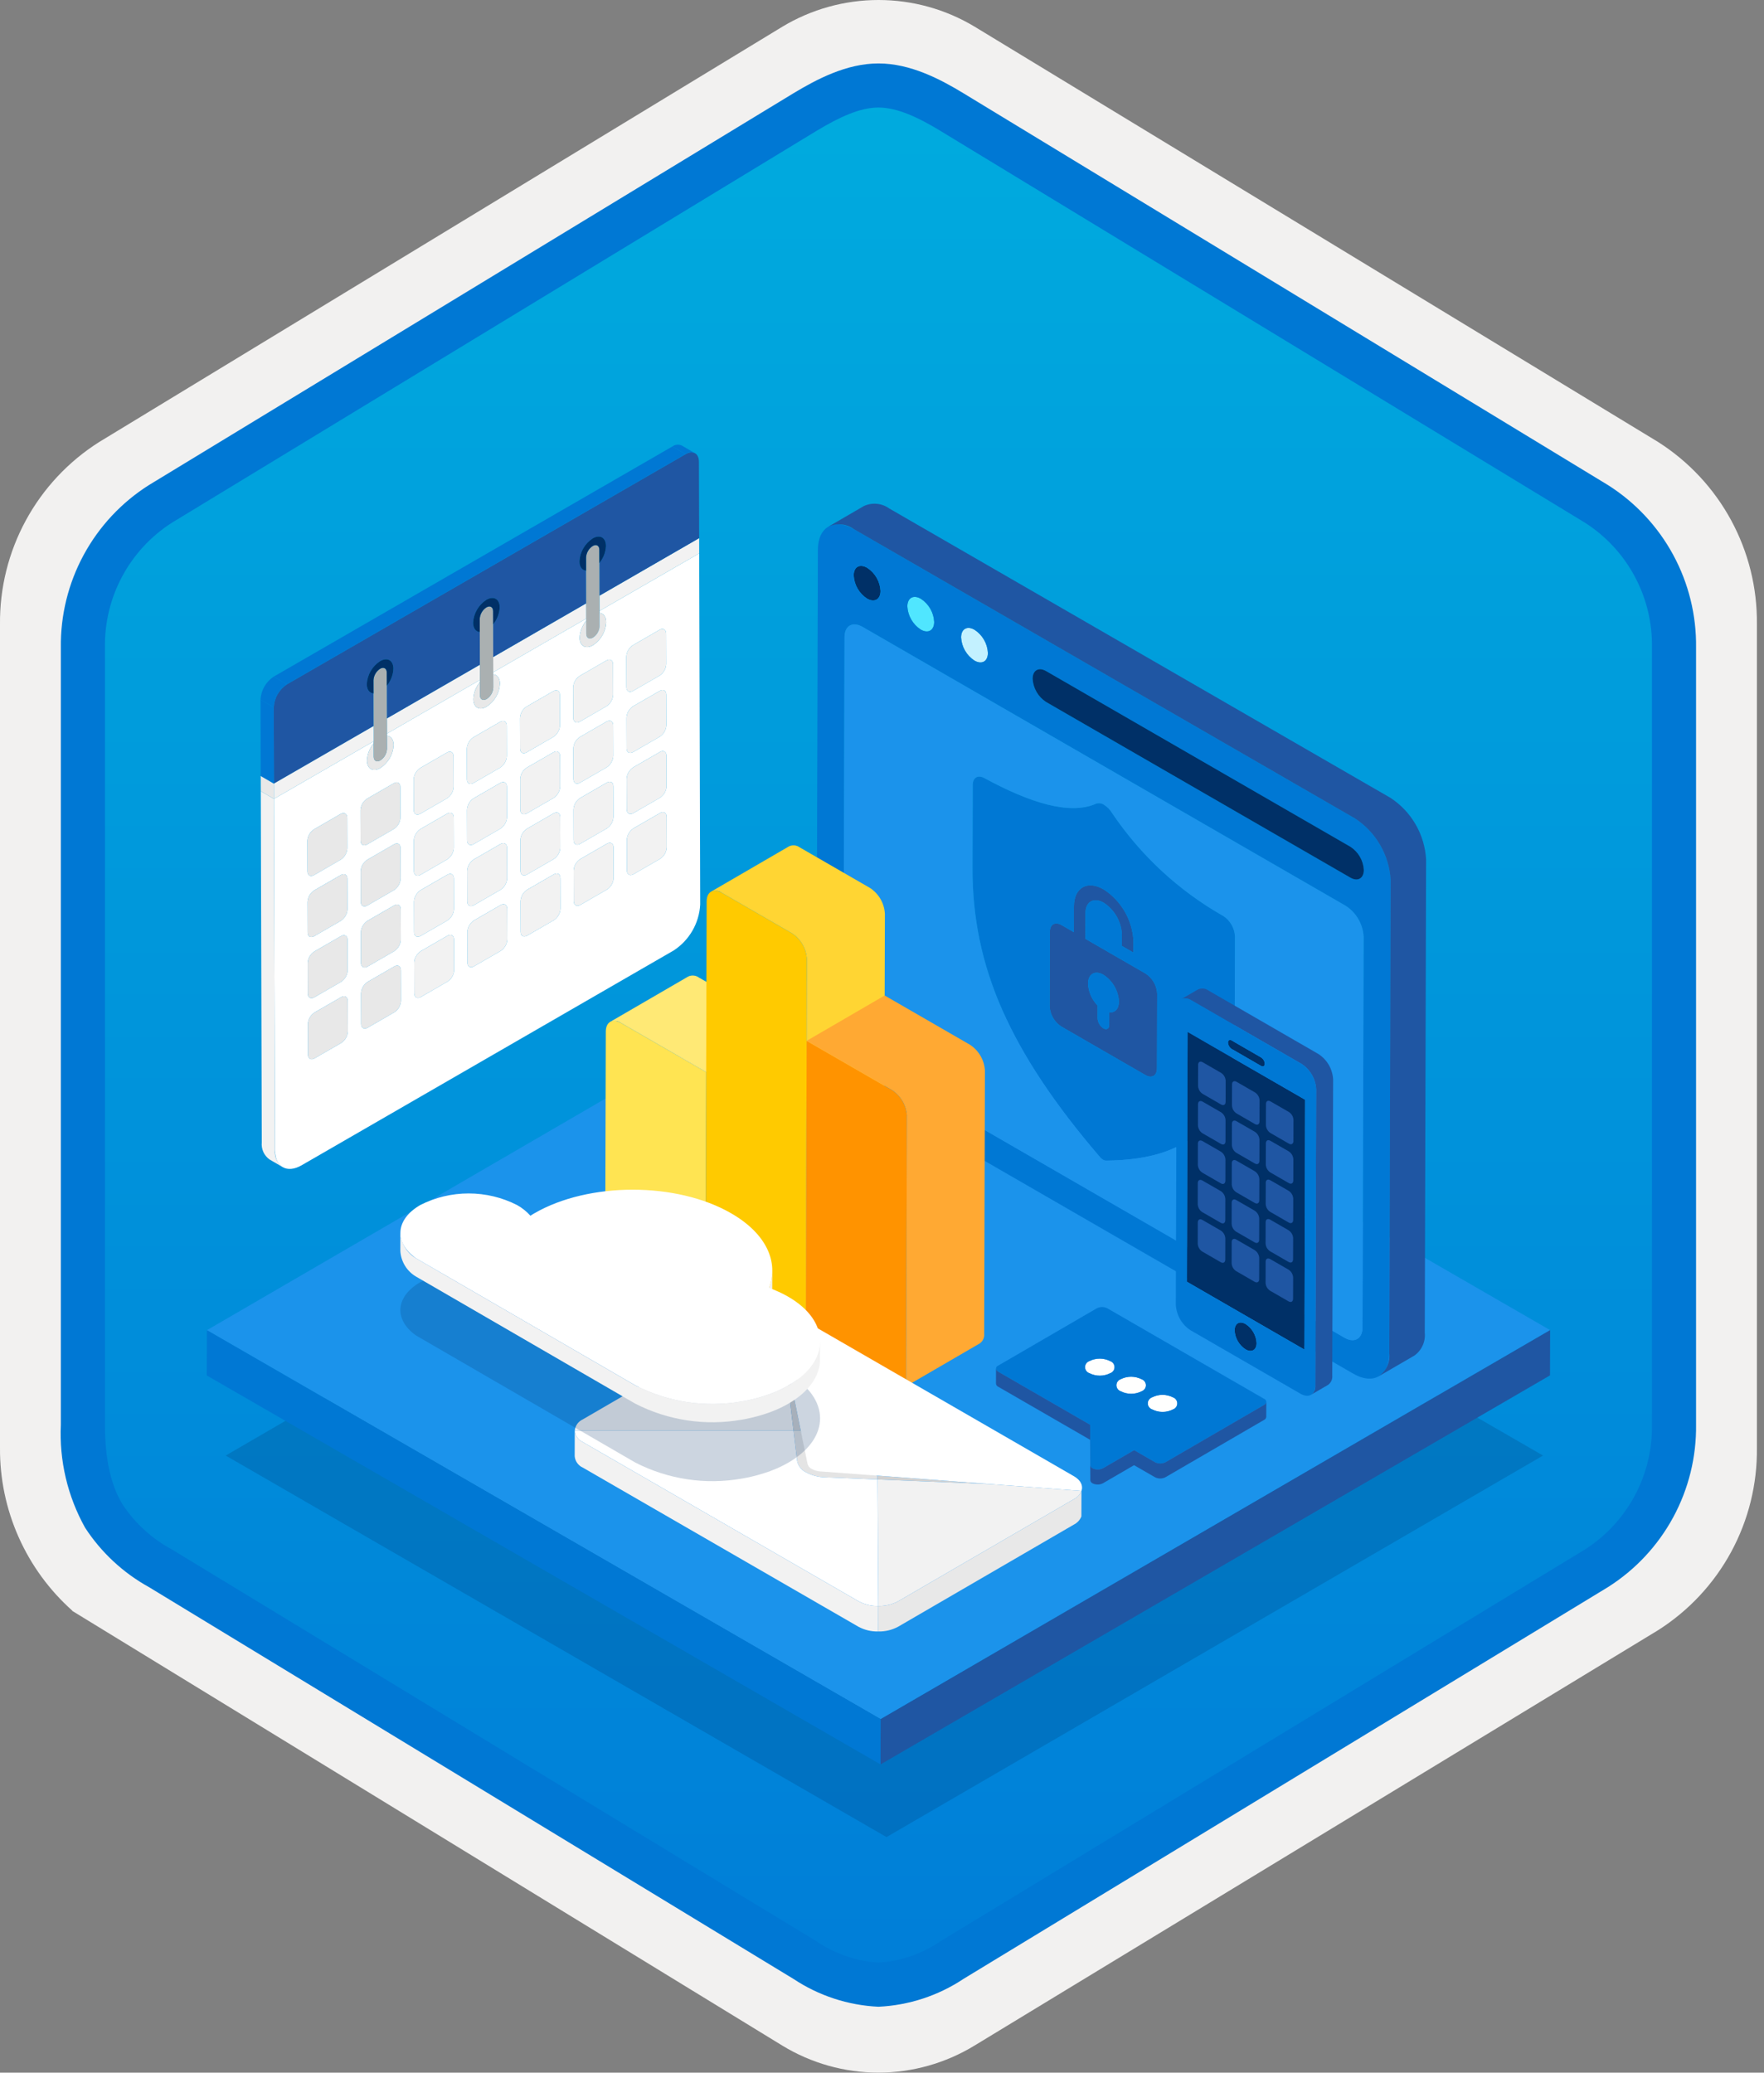 <svg width="160" height="188" viewBox="0 0 160 188" fill="none" xmlns="http://www.w3.org/2000/svg">
<rect x="0" y="0" width="160" height="188" fill="#808080" stroke="none"/>
<g clip-path="url(#clip0)">
<path d="M79.678 188C82.759 187.994 85.78 187.141 88.408 185.534L150.384 147.874C153.165 146.11 155.449 143.665 157.019 140.771C158.589 137.876 159.394 134.628 159.356 131.336V56.621C159.392 53.328 158.587 50.081 157.017 47.187C155.447 44.293 153.163 41.848 150.384 40.083L88.408 2.423C85.775 0.838 82.759 0 79.686 0C76.612 0 73.596 0.838 70.963 2.423L8.988 40.098C6.205 41.86 3.918 44.305 2.345 47.199C0.772 50.093 -0.035 53.342 4.1431e-06 56.636V131.336C-0.019 134.119 0.556 136.874 1.686 139.418C2.816 141.962 4.474 144.236 6.552 146.089V146.115L70.963 185.549C73.588 187.149 76.603 187.996 79.678 188V188ZM80.326 6.952C82.278 6.952 84.755 8.165 86.465 9.209L147.222 46.403C150.974 48.688 153.09 55.284 153.09 60.035L152.458 131.336C152.458 136.087 149.259 140.355 145.506 142.64L85.11 179.021C81.676 181.109 78.885 181.109 75.451 179.021L14.243 142.549C10.49 140.265 7.472 136.072 7.472 131.336V57.688C7.504 55.323 8.113 53.001 9.246 50.925C10.379 48.848 12.001 47.079 13.972 45.771L74.548 9.209C76.258 8.165 78.374 6.952 80.326 6.952Z" fill="#F2F1F0"/>
<path fill-rule="evenodd" clip-rule="evenodd" d="M87.576 10.533C85.206 9.059 82.47 8.278 79.678 8.278C76.887 8.278 74.151 9.059 71.78 10.533L15.645 44.864C13.119 46.476 11.047 48.706 9.625 51.344C8.203 53.981 7.479 56.938 7.52 59.934V128.037C7.48 131.033 8.206 133.99 9.627 136.627C11.049 139.264 13.121 141.494 15.645 143.107L71.78 177.438C74.151 178.912 76.887 179.693 79.678 179.693C82.47 179.693 85.206 178.912 87.576 177.438L143.711 143.107C146.236 141.495 148.307 139.264 149.729 136.627C151.151 133.99 151.877 131.033 151.837 128.037V59.934C151.875 56.939 151.149 53.983 149.727 51.346C148.305 48.709 146.234 46.478 143.711 44.864L87.576 10.533Z" fill="url(#paint0_linear)"/>
<path fill-rule="evenodd" clip-rule="evenodd" d="M79.678 9.754C81.362 9.754 83.244 10.62 85.311 11.878L143.777 47.421C145.668 48.634 147.218 50.311 148.278 52.292C149.339 54.273 149.875 56.492 149.837 58.739V129.218C149.875 131.464 149.339 133.684 148.278 135.665C147.218 137.645 145.668 139.322 143.777 140.536L85.312 176.078L85.311 176.079C83.641 177.218 81.696 177.889 79.678 178.022C77.661 177.889 75.716 177.218 74.046 176.079L74.045 176.078L15.582 140.538L15.58 140.537C13.792 139.573 12.267 138.186 11.138 136.497C10.161 134.894 9.52 132.679 9.52 129.218V58.739C9.482 56.492 10.018 54.273 11.079 52.292C12.139 50.311 13.688 48.634 15.58 47.421L74.037 11.884L74.041 11.881C76.124 10.628 77.985 9.754 79.678 9.754ZM87.391 8.461L145.855 44.003C148.333 45.573 150.368 47.752 151.765 50.331C153.162 52.911 153.876 55.806 153.837 58.739V129.218C153.876 132.151 153.162 135.046 151.765 137.626C150.368 140.206 148.333 142.384 145.855 143.955L87.39 179.496C85.096 181.021 82.43 181.894 79.678 182.022C76.926 181.894 74.261 181.021 71.967 179.496H71.966L13.502 143.954L13.499 143.953C11.164 142.66 9.181 140.815 7.723 138.579C6.128 135.725 5.365 132.482 5.52 129.218V58.739C5.481 55.806 6.194 52.911 7.592 50.331C8.989 47.751 11.024 45.572 13.502 44.002L71.967 8.461L71.975 8.456C74.066 7.198 76.773 5.754 79.678 5.754C82.564 5.754 85.282 7.177 87.391 8.461V8.461Z" fill="#0078D4"/>
<path opacity="0.2" d="M139.959 132.026L80.409 166.633L20.47 132.027L80.02 97.42L139.959 132.026Z" fill="#003067"/>
<path d="M140.601 120.649L79.878 155.937L18.767 120.654L79.489 85.366L140.601 120.649Z" fill="#1B93EB"/>
<path d="M140.601 120.649L140.589 124.755L79.867 160.043L79.878 155.937L140.601 120.649Z" fill="#1F56A3"/>
<path d="M79.878 155.937L79.867 160.043L18.755 124.76L18.767 120.654L79.878 155.937Z" fill="#0078D4"/>
<path d="M57.454 75.138C57.279 75.252 57.133 75.407 57.029 75.588C56.924 75.77 56.864 75.974 56.854 76.183L56.862 78.95C56.863 79.331 57.135 79.486 57.466 79.295L59.874 77.904C60.048 77.79 60.194 77.637 60.298 77.456C60.402 77.276 60.463 77.073 60.474 76.865L60.466 74.098C60.465 73.711 60.193 73.556 59.862 73.747L57.454 75.138Z" fill="#F2F2F2"/>
<path d="M52.632 77.921C52.457 78.036 52.311 78.191 52.207 78.372C52.103 78.554 52.043 78.758 52.032 78.967L52.04 81.734C52.041 82.114 52.313 82.269 52.644 82.078L55.052 80.688C55.228 80.574 55.375 80.42 55.48 80.239C55.585 80.058 55.646 79.855 55.658 79.645L55.65 76.878C55.649 76.492 55.377 76.337 55.041 76.531L52.632 77.921Z" fill="#F2F2F2"/>
<path d="M57.438 69.603C57.263 69.717 57.117 69.87 57.013 70.051C56.909 70.231 56.849 70.434 56.838 70.643L56.846 73.41C56.847 73.79 57.119 73.945 57.45 73.754L59.858 72.364C60.033 72.25 60.178 72.096 60.282 71.916C60.387 71.735 60.447 71.532 60.458 71.324L60.45 68.557C60.449 68.171 60.177 68.022 59.846 68.213L57.438 69.603Z" fill="#F2F2F2"/>
<path d="M47.81 80.705C47.635 80.82 47.489 80.974 47.385 81.156C47.281 81.338 47.221 81.541 47.21 81.751L47.218 84.518C47.219 84.898 47.491 85.053 47.822 84.862L50.236 83.469C50.41 83.355 50.556 83.201 50.66 83.021C50.764 82.84 50.825 82.638 50.836 82.429L50.828 79.662C50.827 79.276 50.555 79.121 50.224 79.312L47.81 80.705Z" fill="#F2F2F2"/>
<path d="M52.617 72.387C52.441 72.5 52.296 72.654 52.191 72.834C52.087 73.015 52.027 73.218 52.017 73.426L52.024 76.194C52.025 76.574 52.297 76.729 52.628 76.538L55.036 75.147C55.212 75.034 55.359 74.88 55.464 74.699C55.569 74.517 55.63 74.314 55.642 74.105L55.634 71.338C55.633 70.951 55.361 70.802 55.025 70.997L52.617 72.387Z" fill="#F2F2F2"/>
<path d="M57.423 64.062C57.248 64.177 57.103 64.33 56.998 64.511C56.894 64.691 56.834 64.894 56.822 65.102L56.83 67.869C56.831 68.249 57.103 68.404 57.434 68.213L59.843 66.823C60.017 66.709 60.162 66.555 60.267 66.375C60.371 66.194 60.431 65.992 60.443 65.784L60.435 63.016C60.434 62.636 60.162 62.481 59.831 62.672L57.423 64.062Z" fill="#F2F2F2"/>
<path d="M42.989 83.489C42.813 83.604 42.668 83.758 42.563 83.94C42.459 84.121 42.399 84.325 42.389 84.534L42.397 87.302C42.398 87.682 42.67 87.837 43.001 87.646L45.414 86.252C45.589 86.138 45.734 85.985 45.838 85.804C45.943 85.624 46.003 85.421 46.014 85.213L46.006 82.446C46.005 82.059 45.733 81.904 45.402 82.095L42.989 83.489Z" fill="#F2F2F2"/>
<path d="M47.795 75.171C47.62 75.284 47.474 75.438 47.37 75.618C47.265 75.799 47.205 76.002 47.195 76.21L47.203 78.977C47.204 79.358 47.476 79.513 47.806 79.322L50.22 77.928C50.395 77.814 50.54 77.661 50.644 77.48C50.748 77.299 50.809 77.097 50.82 76.889L50.812 74.121C50.811 73.735 50.539 73.586 50.208 73.777L47.795 75.171Z" fill="#F2F2F2"/>
<path d="M52.601 66.846C52.426 66.96 52.281 67.114 52.177 67.294C52.072 67.475 52.012 67.677 52.001 67.886L52.009 70.653C52.01 71.033 52.282 71.188 52.613 70.997L55.021 69.607C55.197 69.493 55.343 69.339 55.448 69.158C55.554 68.977 55.615 68.773 55.626 68.564L55.618 65.797C55.617 65.417 55.345 65.262 55.009 65.456L52.601 66.846Z" fill="#F2F2F2"/>
<path d="M57.407 58.522C57.232 58.636 57.087 58.789 56.983 58.97C56.879 59.151 56.818 59.353 56.807 59.561L56.815 62.329C56.816 62.709 57.088 62.864 57.419 62.673L59.827 61.282C60.001 61.168 60.147 61.015 60.251 60.834C60.355 60.654 60.415 60.451 60.427 60.243L60.419 57.476C60.418 57.096 60.146 56.941 59.815 57.132L57.407 58.522Z" fill="#F2F2F2"/>
<path d="M38.167 86.273C37.992 86.388 37.846 86.542 37.742 86.724C37.637 86.906 37.577 87.109 37.567 87.319L37.575 90.086C37.576 90.466 37.848 90.621 38.179 90.43L40.592 89.037C40.767 88.922 40.912 88.769 41.016 88.588C41.121 88.408 41.181 88.205 41.192 87.997L41.184 85.23C41.183 84.844 40.911 84.689 40.581 84.879L38.167 86.273Z" fill="#F2F2F2"/>
<path d="M42.973 77.954C42.798 78.068 42.652 78.221 42.548 78.402C42.444 78.583 42.384 78.785 42.373 78.994L42.381 81.761C42.382 82.141 42.654 82.296 42.985 82.105L45.398 80.712C45.573 80.598 45.718 80.444 45.822 80.264C45.927 80.083 45.987 79.881 45.998 79.672L45.991 76.905C45.989 76.519 45.718 76.37 45.387 76.561L42.973 77.954Z" fill="#F2F2F2"/>
<path d="M47.779 69.63C47.605 69.744 47.459 69.898 47.355 70.078C47.251 70.259 47.19 70.461 47.179 70.669L47.187 73.437C47.188 73.817 47.46 73.972 47.791 73.781L50.204 72.387C50.379 72.273 50.524 72.12 50.629 71.939C50.733 71.759 50.793 71.556 50.804 71.348L50.797 68.581C50.795 68.201 50.523 68.046 50.193 68.237L47.779 69.63Z" fill="#F2F2F2"/>
<path d="M52.585 61.306C52.411 61.42 52.265 61.573 52.161 61.754C52.057 61.934 51.996 62.137 51.985 62.345L51.993 65.112C51.994 65.493 52.266 65.647 52.597 65.457L55.005 64.066C55.181 63.952 55.328 63.799 55.433 63.617C55.538 63.436 55.599 63.233 55.611 63.024L55.603 60.256C55.602 59.876 55.33 59.721 54.993 59.915L52.585 61.306Z" fill="#F2F2F2"/>
<path d="M33.345 89.057C33.17 89.171 33.024 89.326 32.92 89.508C32.816 89.689 32.756 89.893 32.745 90.102L32.753 92.87C32.754 93.25 33.026 93.405 33.357 93.214L35.77 91.82C35.945 91.706 36.09 91.553 36.195 91.372C36.299 91.192 36.359 90.989 36.37 90.781L36.363 88.014C36.362 87.627 36.09 87.472 35.759 87.663L33.345 89.057Z" fill="#E8E8E8"/>
<path d="M38.151 80.739C37.976 80.852 37.83 81.005 37.726 81.186C37.622 81.367 37.562 81.57 37.551 81.778L37.559 84.545C37.56 84.925 37.832 85.08 38.163 84.889L40.577 83.496C40.751 83.382 40.897 83.228 41.001 83.048C41.105 82.867 41.165 82.665 41.177 82.457L41.169 79.689C41.168 79.303 40.896 79.154 40.565 79.345L38.151 80.739Z" fill="#F2F2F2"/>
<path d="M42.957 72.414C42.783 72.528 42.638 72.682 42.533 72.862C42.429 73.043 42.369 73.246 42.357 73.454L42.365 76.221C42.366 76.601 42.638 76.756 42.969 76.565L45.383 75.172C45.557 75.058 45.703 74.904 45.807 74.724C45.911 74.543 45.971 74.34 45.983 74.132L45.975 71.365C45.974 70.985 45.702 70.83 45.371 71.021L42.957 72.414Z" fill="#F2F2F2"/>
<path d="M47.763 64.09C47.589 64.204 47.444 64.357 47.339 64.538C47.235 64.718 47.175 64.921 47.163 65.129L47.171 67.896C47.172 68.276 47.444 68.431 47.775 68.24L50.189 66.847C50.363 66.733 50.509 66.579 50.613 66.399C50.717 66.218 50.777 66.016 50.789 65.808L50.781 63.04C50.78 62.66 50.508 62.505 50.177 62.696L47.763 64.09Z" fill="#F2F2F2"/>
<path d="M28.529 91.838C28.352 91.952 28.205 92.107 28.1 92.289C27.995 92.472 27.934 92.676 27.923 92.886L27.931 95.654C27.932 96.034 28.204 96.189 28.541 95.995L30.949 94.604C31.123 94.49 31.268 94.337 31.373 94.156C31.477 93.976 31.537 93.773 31.549 93.565L31.541 90.798C31.54 90.411 31.268 90.256 30.937 90.447L28.529 91.838Z" fill="#E8E8E8"/>
<path d="M33.33 83.522C33.154 83.636 33.009 83.789 32.904 83.97C32.8 84.15 32.74 84.353 32.729 84.562L32.737 87.329C32.738 87.709 33.01 87.864 33.341 87.673L35.755 86.28C35.929 86.166 36.075 86.012 36.179 85.832C36.283 85.651 36.343 85.448 36.355 85.24L36.347 82.473C36.346 82.087 36.074 81.938 35.743 82.129L33.33 83.522Z" fill="#E8E8E8"/>
<path d="M38.136 75.198C37.961 75.312 37.816 75.466 37.711 75.646C37.607 75.827 37.547 76.029 37.535 76.237L37.543 79.005C37.544 79.385 37.816 79.54 38.147 79.349L40.561 77.955C40.735 77.841 40.881 77.688 40.985 77.507C41.089 77.327 41.15 77.124 41.161 76.916L41.153 74.149C41.152 73.769 40.88 73.613 40.549 73.805L38.136 75.198Z" fill="#F2F2F2"/>
<path d="M42.942 66.874C42.767 66.988 42.622 67.141 42.517 67.322C42.413 67.502 42.353 67.705 42.342 67.913L42.349 70.68C42.35 71.061 42.623 71.216 42.953 71.025L45.367 69.631C45.542 69.517 45.687 69.364 45.791 69.183C45.895 69.002 45.956 68.8 45.967 68.592L45.959 65.825C45.958 65.444 45.686 65.289 45.355 65.48L42.942 66.874Z" fill="#F2F2F2"/>
<path d="M33.298 72.441C33.123 72.555 32.978 72.709 32.874 72.889C32.77 73.07 32.709 73.272 32.698 73.481L32.706 76.248C32.707 76.628 32.979 76.783 33.31 76.592L35.723 75.198C35.898 75.084 36.043 74.931 36.147 74.75C36.252 74.57 36.312 74.367 36.323 74.159L36.316 71.392C36.315 71.012 36.042 70.857 35.712 71.048L33.298 72.441Z" fill="#E8E8E8"/>
<path d="M28.513 86.303C28.337 86.417 28.19 86.57 28.084 86.751C27.979 86.933 27.919 87.136 27.908 87.346L27.915 90.113C27.916 90.493 28.189 90.648 28.525 90.454L30.933 89.064C31.108 88.95 31.253 88.796 31.357 88.616C31.461 88.435 31.522 88.233 31.533 88.024L31.525 85.257C31.524 84.871 31.252 84.722 30.921 84.913L28.513 86.303Z" fill="#E8E8E8"/>
<path d="M33.314 77.982C33.139 78.096 32.994 78.249 32.89 78.43C32.785 78.61 32.725 78.813 32.714 79.021L32.721 81.788C32.722 82.168 32.995 82.323 33.325 82.132L35.739 80.739C35.914 80.625 36.059 80.471 36.163 80.291C36.267 80.11 36.328 79.908 36.339 79.7L36.331 76.932C36.33 76.552 36.058 76.397 35.727 76.588L33.314 77.982Z" fill="#E8E8E8"/>
<path d="M38.12 69.657C37.945 69.772 37.8 69.925 37.696 70.106C37.591 70.286 37.531 70.489 37.52 70.697L37.528 73.464C37.529 73.844 37.801 73.999 38.132 73.808L40.545 72.415C40.72 72.301 40.865 72.147 40.969 71.967C41.074 71.786 41.134 71.584 41.145 71.375L41.137 68.608C41.136 68.228 40.864 68.073 40.533 68.264L38.12 69.657Z" fill="#F2F2F2"/>
<path d="M28.497 80.763C28.322 80.876 28.175 81.03 28.07 81.211C27.965 81.393 27.904 81.596 27.892 81.805L27.9 84.572C27.901 84.953 28.173 85.108 28.509 84.913L30.917 83.523C31.092 83.409 31.237 83.256 31.341 83.075C31.446 82.894 31.506 82.692 31.517 82.484L31.51 79.717C31.509 79.336 31.236 79.181 30.906 79.372L28.497 80.763Z" fill="#E8E8E8"/>
<path d="M28.482 75.222C28.306 75.336 28.159 75.49 28.054 75.671C27.949 75.852 27.888 76.056 27.876 76.265L27.884 79.032C27.885 79.412 28.157 79.567 28.493 79.373L30.902 77.983C31.076 77.869 31.221 77.715 31.326 77.534C31.43 77.354 31.49 77.151 31.502 76.943L31.494 74.176C31.493 73.796 31.221 73.641 30.89 73.832L28.482 75.222Z" fill="#E8E8E8"/>
<path d="M33.892 67.425C33.527 67.862 33.315 68.407 33.288 68.976C33.29 69.742 33.834 70.046 34.502 69.661C34.852 69.434 35.143 69.127 35.352 68.766C35.56 68.405 35.68 67.999 35.702 67.582C35.7 67.068 35.457 66.761 35.096 66.731L35.096 66.546L43.53 61.677L43.53 61.863C43.168 62.299 42.958 62.842 42.932 63.408C42.934 64.175 43.478 64.478 44.14 64.097C44.491 63.869 44.783 63.562 44.992 63.2C45.202 62.839 45.323 62.432 45.345 62.015C45.344 61.502 45.1 61.197 44.74 61.166L44.739 60.978L53.173 56.109L53.174 56.295C52.812 56.732 52.602 57.274 52.575 57.84C52.577 58.607 53.122 58.911 53.783 58.529C54.133 58.302 54.425 57.995 54.633 57.634C54.842 57.272 54.962 56.867 54.983 56.45C54.982 55.936 54.739 55.629 54.378 55.598L54.377 55.414L63.419 50.194L63.509 82.048C63.464 82.881 63.223 83.692 62.806 84.416C62.389 85.139 61.807 85.754 61.109 86.211L27.357 105.698C26.028 106.466 24.945 105.848 24.941 104.315L24.85 72.462L33.892 67.242L33.892 67.425ZM37.575 90.085C37.576 90.466 37.848 90.621 38.179 90.43L40.592 89.036C40.767 88.922 40.912 88.769 41.016 88.588C41.121 88.408 41.181 88.205 41.192 87.997L41.184 85.23C41.183 84.843 40.911 84.688 40.58 84.879L38.167 86.273C37.992 86.388 37.846 86.542 37.742 86.724C37.637 86.905 37.577 87.109 37.567 87.318L37.575 90.086V90.085ZM52.04 81.734C52.041 82.114 52.313 82.269 52.644 82.078L55.052 80.688C55.228 80.574 55.375 80.42 55.48 80.239C55.585 80.058 55.646 79.854 55.658 79.645L55.65 76.878C55.649 76.492 55.377 76.337 55.04 76.531L52.632 77.921C52.457 78.036 52.311 78.19 52.207 78.372C52.103 78.554 52.043 78.757 52.032 78.967L52.04 81.734ZM32.753 92.869C32.754 93.249 33.026 93.405 33.357 93.214L35.77 91.82C35.945 91.706 36.09 91.553 36.195 91.372C36.299 91.191 36.359 90.989 36.371 90.781L36.363 88.013C36.362 87.627 36.09 87.472 35.759 87.663L33.345 89.057C33.17 89.171 33.024 89.326 32.92 89.507C32.816 89.689 32.756 89.893 32.745 90.102L32.753 92.869H32.753ZM27.931 95.653C27.932 96.033 28.204 96.188 28.541 95.994L30.949 94.604C31.123 94.49 31.269 94.336 31.373 94.156C31.477 93.975 31.537 93.773 31.549 93.564L31.541 90.797C31.54 90.411 31.268 90.256 30.937 90.447L28.529 91.837C28.352 91.952 28.205 92.106 28.1 92.289C27.995 92.471 27.934 92.676 27.923 92.886L27.931 95.653H27.931ZM47.218 84.518C47.219 84.898 47.491 85.053 47.822 84.862L50.236 83.469C50.41 83.355 50.556 83.201 50.66 83.02C50.764 82.84 50.824 82.637 50.836 82.429L50.828 79.662C50.827 79.275 50.555 79.121 50.224 79.311L47.81 80.705C47.635 80.82 47.489 80.974 47.385 81.156C47.281 81.338 47.221 81.541 47.21 81.751L47.218 84.518H47.218ZM42.396 87.302C42.398 87.682 42.669 87.837 43 87.646L45.414 86.252C45.589 86.138 45.734 85.985 45.838 85.804C45.942 85.624 46.003 85.421 46.014 85.213L46.006 82.446C46.005 82.059 45.733 81.904 45.402 82.095L42.989 83.489C42.813 83.604 42.668 83.758 42.563 83.94C42.459 84.121 42.399 84.325 42.389 84.534L42.397 87.302L42.396 87.302ZM37.559 84.545C37.56 84.925 37.832 85.08 38.163 84.889L40.577 83.496C40.751 83.382 40.896 83.228 41.001 83.048C41.105 82.867 41.165 82.664 41.177 82.456L41.169 79.689C41.168 79.303 40.896 79.154 40.565 79.345L38.151 80.738C37.976 80.852 37.83 81.005 37.726 81.186C37.622 81.367 37.562 81.569 37.551 81.778L37.559 84.545H37.559ZM52.024 76.193C52.025 76.573 52.297 76.729 52.628 76.537L55.036 75.147C55.212 75.033 55.359 74.88 55.464 74.698C55.569 74.517 55.63 74.314 55.642 74.105L55.634 71.337C55.633 70.951 55.361 70.802 55.025 70.996L52.617 72.387C52.441 72.5 52.296 72.653 52.191 72.834C52.087 73.015 52.027 73.218 52.017 73.426L52.024 76.193L52.024 76.193ZM32.737 87.329C32.738 87.709 33.01 87.864 33.341 87.673L35.755 86.279C35.929 86.165 36.075 86.012 36.179 85.831C36.283 85.651 36.343 85.448 36.355 85.24L36.347 82.473C36.346 82.087 36.074 81.938 35.743 82.129L33.329 83.522C33.154 83.636 33.009 83.789 32.904 83.97C32.8 84.15 32.74 84.353 32.729 84.562L32.737 87.329ZM27.915 90.113C27.916 90.493 28.189 90.648 28.525 90.454L30.933 89.063C31.108 88.949 31.253 88.796 31.357 88.615C31.461 88.435 31.522 88.232 31.533 88.024L31.525 85.257C31.524 84.87 31.252 84.722 30.921 84.913L28.513 86.303C28.337 86.416 28.19 86.57 28.084 86.751C27.979 86.932 27.919 87.136 27.907 87.346L27.915 90.113L27.915 90.113ZM37.543 79.004C37.544 79.385 37.816 79.54 38.147 79.349L40.561 77.955C40.735 77.841 40.881 77.688 40.985 77.507C41.089 77.326 41.15 77.124 41.161 76.916L41.153 74.148C41.152 73.768 40.88 73.613 40.549 73.804L38.136 75.198C37.961 75.312 37.816 75.465 37.711 75.646C37.607 75.826 37.547 76.029 37.535 76.237L37.543 79.004H37.543ZM37.528 73.464C37.529 73.844 37.801 73.999 38.132 73.808L40.545 72.415C40.72 72.3 40.865 72.147 40.969 71.966C41.074 71.786 41.134 71.583 41.145 71.375L41.137 68.608C41.136 68.228 40.864 68.073 40.533 68.264L38.12 69.657C37.945 69.771 37.8 69.925 37.696 70.105C37.591 70.286 37.531 70.488 37.52 70.697L37.528 73.464H37.528ZM52.009 70.653C52.01 71.033 52.282 71.188 52.613 70.997L55.021 69.607C55.197 69.493 55.343 69.339 55.448 69.158C55.554 68.977 55.615 68.773 55.626 68.564L55.618 65.797C55.617 65.417 55.345 65.262 55.009 65.456L52.601 66.846C52.426 66.96 52.281 67.114 52.177 67.294C52.072 67.475 52.012 67.677 52.001 67.886L52.009 70.653H52.009ZM51.993 65.112C51.994 65.492 52.266 65.647 52.597 65.456L55.005 64.066C55.181 63.952 55.327 63.798 55.433 63.617C55.538 63.436 55.599 63.233 55.611 63.023L55.603 60.256C55.602 59.876 55.33 59.721 54.993 59.915L52.585 61.306C52.41 61.42 52.265 61.573 52.161 61.754C52.057 61.934 51.996 62.137 51.985 62.345L51.993 65.112L51.993 65.112ZM32.721 81.788C32.722 82.168 32.995 82.323 33.325 82.132L35.739 80.739C35.914 80.625 36.059 80.471 36.163 80.291C36.267 80.11 36.328 79.908 36.339 79.7L36.331 76.932C36.33 76.552 36.058 76.397 35.727 76.588L33.314 77.982C33.139 78.096 32.994 78.249 32.889 78.43C32.785 78.61 32.725 78.813 32.714 79.021L32.721 81.788H32.721ZM27.9 84.572C27.901 84.952 28.173 85.107 28.509 84.913L30.917 83.523C31.092 83.409 31.237 83.255 31.341 83.075C31.446 82.894 31.506 82.692 31.517 82.483L31.509 79.716C31.509 79.336 31.236 79.181 30.905 79.372L28.497 80.762C28.322 80.876 28.175 81.03 28.07 81.211C27.965 81.392 27.904 81.596 27.892 81.805L27.9 84.572L27.9 84.572ZM32.706 76.248C32.707 76.628 32.979 76.783 33.31 76.592L35.723 75.198C35.898 75.084 36.043 74.931 36.148 74.75C36.252 74.57 36.312 74.367 36.323 74.159L36.316 71.392C36.315 71.012 36.042 70.857 35.712 71.048L33.298 72.441C33.123 72.555 32.978 72.709 32.874 72.889C32.77 73.07 32.709 73.272 32.698 73.48L32.706 76.248L32.706 76.248ZM27.884 79.031C27.885 79.412 28.157 79.567 28.493 79.373L30.902 77.982C31.076 77.868 31.221 77.715 31.326 77.534C31.43 77.353 31.49 77.151 31.502 76.943L31.494 74.176C31.493 73.795 31.221 73.64 30.89 73.831L28.482 75.222C28.306 75.336 28.159 75.489 28.054 75.671C27.949 75.852 27.888 76.055 27.876 76.264L27.884 79.031V79.031ZM56.862 78.95C56.863 79.33 57.135 79.485 57.466 79.294L59.874 77.904C60.048 77.79 60.194 77.636 60.298 77.456C60.402 77.275 60.463 77.073 60.474 76.865L60.466 74.097C60.465 73.711 60.193 73.556 59.862 73.747L57.454 75.137C57.279 75.252 57.133 75.406 57.029 75.588C56.924 75.77 56.864 75.974 56.854 76.183L56.862 78.95L56.862 78.95ZM47.203 78.977C47.204 79.357 47.476 79.512 47.806 79.321L50.22 77.928C50.395 77.814 50.54 77.66 50.644 77.48C50.748 77.299 50.809 77.097 50.82 76.889L50.812 74.121C50.811 73.735 50.539 73.586 50.208 73.777L47.795 75.171C47.62 75.284 47.474 75.437 47.37 75.618C47.265 75.799 47.205 76.002 47.195 76.21L47.203 78.977H47.203ZM42.381 81.761C42.382 82.141 42.654 82.296 42.985 82.105L45.398 80.712C45.573 80.598 45.718 80.444 45.822 80.264C45.927 80.083 45.987 79.881 45.998 79.672L45.99 76.905C45.989 76.519 45.717 76.37 45.386 76.561L42.973 77.954C42.798 78.068 42.652 78.221 42.548 78.402C42.444 78.583 42.384 78.785 42.373 78.994L42.381 81.761H42.381ZM47.187 73.437C47.188 73.817 47.46 73.972 47.791 73.781L50.205 72.387C50.379 72.273 50.524 72.12 50.629 71.939C50.733 71.759 50.793 71.556 50.804 71.348L50.797 68.581C50.795 68.201 50.523 68.046 50.193 68.237L47.779 69.63C47.605 69.744 47.459 69.897 47.355 70.078C47.251 70.259 47.19 70.461 47.179 70.669L47.187 73.437L47.187 73.437ZM42.365 76.22C42.366 76.601 42.638 76.756 42.969 76.565L45.383 75.171C45.557 75.057 45.703 74.904 45.807 74.723C45.911 74.543 45.971 74.34 45.983 74.132L45.975 71.365C45.974 70.984 45.702 70.829 45.371 71.02L42.957 72.414C42.783 72.528 42.637 72.681 42.533 72.862C42.429 73.043 42.369 73.245 42.357 73.453L42.365 76.22H42.365ZM47.171 67.896C47.172 68.276 47.444 68.431 47.775 68.24L50.189 66.847C50.363 66.733 50.509 66.579 50.613 66.399C50.717 66.218 50.777 66.016 50.789 65.807L50.781 63.04C50.78 62.66 50.508 62.505 50.177 62.696L47.763 64.09C47.589 64.203 47.444 64.357 47.339 64.537C47.235 64.718 47.175 64.921 47.163 65.129L47.171 67.896L47.171 67.896ZM42.349 70.68C42.35 71.06 42.623 71.215 42.953 71.024L45.367 69.631C45.541 69.517 45.687 69.363 45.791 69.183C45.895 69.002 45.956 68.799 45.967 68.591L45.959 65.824C45.958 65.444 45.686 65.289 45.355 65.48L42.942 66.873C42.767 66.987 42.622 67.141 42.517 67.321C42.413 67.502 42.353 67.704 42.342 67.913L42.349 70.68H42.349ZM56.846 73.409C56.847 73.79 57.119 73.945 57.45 73.754L59.858 72.363C60.033 72.249 60.178 72.096 60.282 71.915C60.387 71.735 60.447 71.532 60.458 71.324L60.45 68.557C60.449 68.17 60.177 68.022 59.846 68.213L57.438 69.603C57.263 69.716 57.117 69.87 57.013 70.05C56.909 70.231 56.849 70.434 56.838 70.642L56.846 73.409L56.846 73.409ZM56.83 67.869C56.831 68.249 57.103 68.404 57.434 68.213L59.843 66.823C60.017 66.709 60.162 66.555 60.267 66.375C60.371 66.194 60.431 65.992 60.443 65.783L60.435 63.016C60.434 62.636 60.162 62.481 59.831 62.672L57.423 64.062C57.248 64.176 57.103 64.33 56.998 64.51C56.894 64.691 56.834 64.894 56.822 65.102L56.83 67.869V67.869ZM56.815 62.328C56.816 62.709 57.088 62.864 57.419 62.672L59.827 61.282C60.001 61.168 60.147 61.015 60.251 60.834C60.355 60.654 60.416 60.451 60.427 60.243L60.419 57.476C60.418 57.095 60.146 56.94 59.815 57.131L57.407 58.522C57.232 58.636 57.087 58.789 56.983 58.97C56.879 59.15 56.818 59.353 56.807 59.561L56.815 62.328" fill="white"/>
<path d="M24.941 104.316L24.85 72.462L23.653 71.766L23.743 103.62C23.713 103.917 23.762 104.218 23.886 104.49C24.01 104.762 24.203 104.997 24.447 105.17L25.645 105.866C25.401 105.693 25.207 105.458 25.084 105.186C24.96 104.914 24.91 104.613 24.941 104.316V104.316Z" fill="#F2F2F2"/>
<path d="M24.846 71.078L23.649 70.382L23.653 71.766L24.85 72.462L24.846 71.078Z" fill="#E8E8E8"/>
<path d="M63.419 50.194L63.415 48.811L54.374 54.031L54.378 55.414L63.419 50.194Z" fill="#F2F2F2"/>
<path d="M53.173 56.109L53.17 54.726L44.736 59.595L44.739 60.979L53.173 56.109Z" fill="#F2F2F2"/>
<path d="M43.53 61.677L43.526 60.294L35.092 65.163L35.096 66.547L43.53 61.677Z" fill="#F2F2F2"/>
<path d="M26.027 62.069C25.677 62.298 25.386 62.606 25.177 62.968C24.969 63.33 24.849 63.737 24.827 64.154L24.846 71.078L33.888 65.858L33.879 62.901C33.516 62.872 33.27 62.567 33.269 62.052C33.291 61.634 33.412 61.228 33.621 60.866C33.831 60.504 34.123 60.197 34.474 59.97C35.141 59.585 35.68 59.892 35.682 60.658C35.657 61.225 35.446 61.769 35.084 62.205L35.092 65.163L43.526 60.294L43.517 57.334C43.158 57.303 42.913 56.997 42.912 56.484C42.934 56.068 43.054 55.662 43.263 55.301C43.471 54.94 43.763 54.633 44.112 54.406C44.779 54.02 45.323 54.324 45.326 55.091C45.299 55.657 45.089 56.199 44.727 56.635L44.735 59.595L53.169 54.726L53.161 51.767C52.801 51.735 52.557 51.429 52.556 50.916C52.578 50.5 52.698 50.095 52.907 49.733C53.115 49.372 53.406 49.065 53.756 48.838C54.423 48.453 54.962 48.76 54.964 49.526C54.938 50.093 54.728 50.636 54.365 51.073L54.373 54.031L63.415 48.811L63.395 41.886C63.393 41.12 62.849 40.81 62.187 41.192L26.027 62.069Z" fill="#1F56A3"/>
<path d="M53.758 49.529C53.583 49.644 53.438 49.797 53.334 49.978C53.229 50.158 53.169 50.361 53.158 50.569L53.161 51.767L53.169 54.726L53.173 56.109L53.174 56.295L53.177 57.493C53.178 57.879 53.45 58.028 53.781 57.837C53.957 57.724 54.103 57.571 54.208 57.39C54.312 57.209 54.371 57.006 54.381 56.798L54.378 55.599L54.377 55.414L54.373 54.031L54.365 51.073L54.362 49.874C54.361 49.493 54.094 49.335 53.758 49.529Z" fill="#AAB0B1"/>
<path d="M54.378 55.599L54.381 56.798C54.371 57.006 54.312 57.209 54.208 57.39C54.103 57.571 53.957 57.724 53.781 57.837C53.45 58.028 53.178 57.879 53.177 57.493L53.174 56.295C52.812 56.732 52.602 57.274 52.575 57.841C52.578 58.607 53.122 58.911 53.783 58.529C54.133 58.302 54.425 57.995 54.634 57.634C54.842 57.273 54.962 56.867 54.983 56.45C54.982 55.936 54.739 55.629 54.378 55.599Z" fill="#E8E8E8"/>
<path d="M53.756 48.837C53.406 49.065 53.115 49.372 52.907 49.733C52.698 50.094 52.578 50.5 52.556 50.916C52.557 51.429 52.801 51.735 53.161 51.766L53.158 50.569C53.169 50.361 53.229 50.158 53.334 49.977C53.438 49.797 53.583 49.643 53.758 49.529C54.094 49.335 54.361 49.493 54.362 49.873L54.365 51.073C54.728 50.636 54.938 50.093 54.964 49.526C54.962 48.759 54.423 48.452 53.756 48.837Z" fill="#003067"/>
<path d="M43.53 61.863C43.168 62.3 42.958 62.842 42.932 63.408C42.934 64.175 43.478 64.479 44.14 64.097C44.491 63.87 44.783 63.563 44.992 63.201C45.202 62.839 45.323 62.433 45.345 62.015C45.344 61.503 45.1 61.198 44.74 61.166L44.743 62.362C44.732 62.572 44.672 62.776 44.566 62.957C44.461 63.138 44.314 63.292 44.138 63.405C43.807 63.596 43.535 63.447 43.534 63.061L43.53 61.863Z" fill="#E8E8E8"/>
<path d="M33.892 67.425C33.527 67.862 33.315 68.407 33.288 68.976C33.29 69.743 33.834 70.046 34.502 69.661C34.852 69.434 35.143 69.128 35.352 68.766C35.56 68.405 35.681 67.999 35.702 67.582C35.7 67.068 35.457 66.761 35.096 66.731L35.1 67.93C35.089 68.138 35.029 68.341 34.925 68.522C34.821 68.703 34.675 68.856 34.5 68.969C34.163 69.164 33.897 69.012 33.896 68.625L33.892 67.425Z" fill="#E8E8E8"/>
<path d="M44.114 55.097C43.94 55.211 43.794 55.364 43.69 55.545C43.586 55.726 43.526 55.928 43.514 56.136L43.518 57.334L43.526 60.293L43.53 61.677L43.53 61.863L43.534 63.061C43.535 63.447 43.807 63.596 44.138 63.405C44.314 63.291 44.461 63.138 44.566 62.957C44.672 62.775 44.732 62.572 44.743 62.362L44.74 61.166L44.739 60.979L44.736 59.595L44.727 56.635L44.724 55.438C44.723 55.058 44.45 54.903 44.114 55.097Z" fill="#AAB0B1"/>
<path d="M44.112 54.406C43.763 54.633 43.472 54.94 43.263 55.301C43.054 55.662 42.934 56.068 42.912 56.484C42.914 56.997 43.158 57.303 43.518 57.334L43.514 56.137C43.526 55.929 43.586 55.726 43.69 55.545C43.794 55.365 43.94 55.211 44.114 55.097C44.45 54.903 44.723 55.058 44.724 55.438L44.727 56.635C45.089 56.199 45.299 55.657 45.326 55.091C45.324 54.324 44.779 54.02 44.112 54.406Z" fill="#003067"/>
<path d="M34.476 60.662C34.301 60.775 34.155 60.929 34.051 61.109C33.947 61.29 33.887 61.493 33.876 61.701L33.88 62.901L33.888 65.858L33.892 67.242L33.892 67.425L33.896 68.625C33.897 69.012 34.163 69.164 34.5 68.97C34.675 68.856 34.821 68.703 34.925 68.522C35.029 68.341 35.089 68.139 35.1 67.93L35.096 66.731L35.096 66.547L35.092 65.163L35.084 62.205L35.08 61.006C35.079 60.626 34.807 60.471 34.476 60.662Z" fill="#AAB0B1"/>
<path d="M34.474 59.97C34.123 60.197 33.831 60.504 33.621 60.866C33.412 61.228 33.291 61.634 33.269 62.052C33.27 62.566 33.516 62.872 33.88 62.901L33.876 61.701C33.887 61.493 33.947 61.29 34.051 61.109C34.155 60.928 34.301 60.775 34.476 60.662C34.807 60.471 35.079 60.626 35.08 61.006L35.084 62.205C35.446 61.769 35.657 61.225 35.682 60.658C35.68 59.892 35.141 59.585 34.474 59.97Z" fill="#003067"/>
<path d="M33.888 65.858L24.846 71.078L24.85 72.462L33.892 67.242L33.888 65.858Z" fill="#F2F2F2"/>
<path d="M63.042 41.11L61.844 40.414C61.708 40.35 61.556 40.324 61.406 40.339C61.256 40.353 61.112 40.407 60.99 40.496L62.188 41.192C62.31 41.103 62.453 41.049 62.603 41.035C62.754 41.02 62.905 41.046 63.042 41.11V41.11Z" fill="#0078D4"/>
<path d="M24.827 64.154L23.629 63.458L23.649 70.382L24.846 71.078L24.827 64.154Z" fill="#0078D4"/>
<path d="M62.187 41.192L60.99 40.496L24.829 61.373L26.027 62.069L62.187 41.192Z" fill="#0078D4"/>
<path d="M26.027 62.069L24.829 61.373C24.479 61.602 24.188 61.91 23.98 62.272C23.771 62.634 23.651 63.041 23.629 63.458L24.827 64.154C24.849 63.736 24.969 63.33 25.177 62.968C25.386 62.606 25.677 62.298 26.027 62.069V62.069Z" fill="#0078D4"/>
<path d="M103.914 88.312C104.22 88.511 104.474 88.78 104.655 89.097C104.837 89.413 104.941 89.768 104.959 90.132L104.94 96.904C104.938 97.574 104.471 97.849 103.888 97.512L96.26 93.109C95.954 92.909 95.698 92.64 95.515 92.323C95.332 92.006 95.227 91.65 95.207 91.285L95.227 84.513C95.228 83.843 95.704 83.572 96.286 83.909L97.401 84.552L97.408 82.217C97.412 80.509 98.626 79.818 100.112 80.676C100.896 81.185 101.549 81.872 102.017 82.682C102.485 83.491 102.756 84.4 102.806 85.333L102.803 86.405L101.754 85.799L101.757 84.728C101.725 84.157 101.559 83.602 101.273 83.108C100.986 82.613 100.587 82.193 100.108 81.881C99.205 81.36 98.46 81.784 98.457 82.822L98.45 85.158L103.914 88.312ZM100.613 91.823C101.124 91.883 101.489 91.516 101.491 90.846C101.466 90.36 101.325 89.886 101.082 89.465C100.838 89.043 100.498 88.684 100.09 88.419C99.318 87.973 98.689 88.34 98.687 89.227C98.727 89.973 99.036 90.678 99.557 91.213L99.553 92.369C99.564 92.55 99.616 92.726 99.707 92.884C99.798 93.041 99.924 93.175 100.076 93.274C100.368 93.442 100.609 93.313 100.61 92.978L100.613 91.823" fill="#1F56A3"/>
<path d="M110.977 83.1C111.28 83.304 111.532 83.576 111.712 83.894C111.892 84.212 111.996 84.567 112.016 84.932L111.994 92.458C111.969 101.39 108.543 105.197 100.297 105.275C100.208 105.268 100.122 105.24 100.046 105.192C99.952 105.137 99.867 105.067 99.795 104.984C91.576 95.401 88.183 87.657 88.209 78.725L88.23 71.199C88.232 70.538 88.692 70.251 89.275 70.57C93.399 72.817 97.03 73.957 99.412 72.901C99.532 72.859 99.66 72.846 99.786 72.863C99.912 72.88 100.033 72.927 100.137 72.999C100.435 73.184 100.683 73.437 100.861 73.738C103.463 77.6 106.926 80.805 110.977 83.1V83.1ZM104.94 96.904L104.959 90.132C104.941 89.767 104.837 89.413 104.655 89.096C104.474 88.78 104.22 88.511 103.914 88.312L98.45 85.158L98.457 82.822C98.46 81.784 99.205 81.359 100.108 81.881C100.587 82.193 100.986 82.613 101.272 83.107C101.559 83.602 101.725 84.157 101.757 84.728L101.754 85.799L102.803 86.405L102.806 85.333C102.756 84.399 102.485 83.491 102.017 82.681C101.549 81.872 100.896 81.185 100.112 80.675C98.626 79.817 97.412 80.509 97.408 82.216L97.401 84.552L96.286 83.909C95.704 83.572 95.228 83.843 95.227 84.513L95.207 91.285C95.227 91.65 95.332 92.006 95.515 92.323C95.698 92.64 95.954 92.909 96.26 93.108L103.888 97.512C104.471 97.849 104.938 97.574 104.94 96.904" fill="#0078D4"/>
<path d="M100.09 88.419C100.498 88.685 100.838 89.043 101.081 89.465C101.325 89.887 101.465 90.36 101.491 90.847C101.489 91.516 101.123 91.883 100.613 91.823L100.61 92.979C100.609 93.314 100.368 93.443 100.076 93.274C99.924 93.175 99.797 93.041 99.707 92.884C99.616 92.727 99.563 92.55 99.553 92.369L99.556 91.213C99.036 90.679 98.726 89.973 98.686 89.227C98.689 88.34 99.318 87.973 100.09 88.419Z" fill="#0078D4"/>
<path d="M78.654 51.501C79.008 51.73 79.302 52.04 79.513 52.405C79.724 52.77 79.845 53.18 79.866 53.601C79.864 54.371 79.316 54.683 78.646 54.297C78.292 54.067 77.998 53.757 77.787 53.392C77.576 53.027 77.455 52.617 77.433 52.196C77.435 51.418 77.976 51.109 78.654 51.501Z" fill="#003067"/>
<path d="M83.52 54.31C83.875 54.539 84.17 54.848 84.381 55.214C84.591 55.579 84.712 55.989 84.733 56.411C84.731 57.181 84.19 57.497 83.512 57.106C83.159 56.876 82.865 56.566 82.655 56.201C82.444 55.836 82.322 55.427 82.3 55.006C82.302 54.227 82.85 53.923 83.52 54.31Z" fill="#50E6FF"/>
<path d="M88.394 57.124C88.748 57.353 89.042 57.663 89.253 58.029C89.464 58.394 89.585 58.803 89.606 59.224C89.604 59.995 89.056 60.307 88.386 59.92C88.033 59.69 87.739 59.38 87.528 59.015C87.318 58.65 87.196 58.24 87.173 57.82C87.175 57.041 87.724 56.737 88.394 57.124Z" fill="#C3F1FF"/>
<path d="M122.904 74.24C123.845 74.854 124.628 75.682 125.189 76.656C125.751 77.63 126.075 78.722 126.135 79.845L126.014 122.755C126.008 124.806 124.546 125.639 122.761 124.608L77.302 98.363C76.36 97.75 75.575 96.923 75.013 95.95C74.45 94.977 74.125 93.884 74.064 92.762L74.185 49.852C74.191 47.801 75.653 46.959 77.445 47.994L122.904 74.24ZM123.583 120.413L123.683 84.969C123.654 84.407 123.491 83.86 123.21 83.373C122.928 82.886 122.536 82.472 122.064 82.165L78.23 56.857C77.334 56.34 76.603 56.756 76.6 57.786L76.5 93.229C76.53 93.791 76.692 94.338 76.973 94.825C77.255 95.313 77.647 95.727 78.119 96.034L121.953 121.341C122.849 121.859 123.58 121.442 123.583 120.413H123.583ZM122.48 79.604C123.15 79.991 123.698 79.679 123.701 78.909C123.679 78.488 123.558 78.078 123.347 77.713C123.136 77.347 122.842 77.038 122.488 76.808L94.885 60.872C94.215 60.485 93.667 60.789 93.664 61.567C93.687 61.988 93.809 62.398 94.019 62.763C94.23 63.127 94.524 63.438 94.877 63.668L122.48 79.604H122.48ZM83.52 54.31C82.85 53.923 82.302 54.227 82.3 55.006C82.322 55.427 82.444 55.836 82.655 56.201C82.865 56.566 83.159 56.876 83.512 57.106C84.19 57.497 84.731 57.181 84.733 56.411C84.712 55.989 84.591 55.579 84.381 55.214C84.17 54.849 83.875 54.539 83.52 54.31V54.31ZM88.394 57.124C87.724 56.737 87.176 57.041 87.173 57.82C87.196 58.24 87.318 58.65 87.528 59.015C87.739 59.38 88.033 59.69 88.386 59.92C89.056 60.307 89.604 59.995 89.606 59.224C89.585 58.803 89.464 58.394 89.253 58.028C89.042 57.663 88.748 57.353 88.394 57.124V57.124ZM78.654 51.501C77.976 51.109 77.436 51.418 77.433 52.196C77.455 52.617 77.576 53.027 77.787 53.392C77.998 53.757 78.292 54.067 78.646 54.297C79.316 54.684 79.864 54.371 79.866 53.601C79.845 53.18 79.724 52.77 79.513 52.405C79.302 52.04 79.008 51.73 78.654 51.501" fill="#0078D4"/>
<path d="M122.48 79.604C123.15 79.991 123.699 79.679 123.701 78.909C123.679 78.488 123.558 78.078 123.347 77.713C123.136 77.348 122.842 77.038 122.488 76.808L94.885 60.872C94.215 60.485 93.667 60.789 93.664 61.567C93.687 61.988 93.809 62.398 94.019 62.763C94.23 63.128 94.524 63.438 94.877 63.668L122.48 79.604" fill="#003067"/>
<path d="M122.064 82.165C122.536 82.472 122.929 82.886 123.21 83.373C123.491 83.861 123.654 84.407 123.684 84.969L123.583 120.413C123.58 121.442 122.849 121.859 121.953 121.341L78.119 96.034C77.647 95.727 77.255 95.313 76.973 94.825C76.692 94.338 76.53 93.791 76.5 93.229L76.6 57.786C76.603 56.756 77.334 56.34 78.23 56.857L122.064 82.165ZM111.994 92.458L112.016 84.933C111.996 84.568 111.892 84.212 111.712 83.894C111.532 83.576 111.28 83.305 110.977 83.1C106.926 80.805 103.462 77.6 100.861 73.738C100.683 73.437 100.434 73.184 100.137 73C100.033 72.927 99.912 72.88 99.786 72.863C99.66 72.846 99.531 72.859 99.411 72.901C97.03 73.958 93.399 72.817 89.275 70.571C88.692 70.251 88.232 70.538 88.23 71.2L88.209 78.725C88.183 87.657 91.576 95.402 99.795 104.985C99.867 105.067 99.952 105.137 100.046 105.193C100.122 105.24 100.208 105.268 100.297 105.275C108.543 105.198 111.969 101.39 111.994 92.458" fill="#1B93EB"/>
<path d="M126.121 72.37L80.662 46.124C80.332 45.885 79.944 45.738 79.537 45.699C79.132 45.659 78.722 45.73 78.353 45.902L75.136 47.771C75.506 47.599 75.915 47.529 76.321 47.568C76.727 47.607 77.115 47.754 77.445 47.994L122.904 74.239C123.845 74.854 124.628 75.682 125.189 76.656C125.751 77.63 126.075 78.722 126.135 79.845L126.014 122.755C126.053 123.154 125.987 123.556 125.82 123.921C125.654 124.285 125.393 124.599 125.066 124.831L128.283 122.961C128.61 122.73 128.87 122.416 129.037 122.051C129.203 121.687 129.27 121.284 129.23 120.885L129.352 77.975C129.291 76.853 128.967 75.76 128.406 74.787C127.845 73.813 127.062 72.985 126.121 72.37V72.37Z" fill="#1F56A3"/>
<path d="M64.051 97.246L63.997 116.159L56.265 111.695C55.869 111.437 55.539 111.089 55.302 110.679C55.065 110.269 54.929 109.809 54.904 109.336L54.948 93.563C54.951 92.697 55.566 92.347 56.319 92.782L64.051 97.246Z" fill="#FFE452"/>
<path d="M63.395 88.669C63.257 88.568 63.093 88.507 62.922 88.49C62.752 88.473 62.579 88.503 62.424 88.575L55.347 92.687C55.503 92.615 55.675 92.586 55.846 92.602C56.017 92.619 56.18 92.681 56.319 92.782L64.051 97.246L71.127 93.133L63.395 88.669Z" fill="#FFE975"/>
<path d="M71.831 84.652C72.227 84.91 72.556 85.257 72.791 85.667C73.027 86.076 73.162 86.535 73.186 87.007L73.089 121.408L63.997 116.159L64.095 81.758C64.097 80.892 64.706 80.538 65.459 80.973L71.831 84.652Z" fill="#FFCA00"/>
<path d="M78.907 80.54L72.535 76.861C72.398 76.761 72.235 76.699 72.066 76.682C71.896 76.666 71.725 76.695 71.57 76.766L64.494 80.879C64.648 80.807 64.82 80.778 64.989 80.795C65.159 80.811 65.321 80.873 65.459 80.973L71.831 84.652C72.227 84.91 72.556 85.258 72.792 85.667C73.027 86.076 73.162 86.535 73.186 87.007L73.089 121.408L80.165 117.296L80.263 82.895C80.239 82.423 80.103 81.964 79.868 81.555C79.632 81.145 79.303 80.797 78.907 80.54V80.54Z" fill="#FFD533"/>
<path d="M80.904 98.877C81.299 99.136 81.627 99.484 81.863 99.893C82.099 100.302 82.234 100.761 82.259 101.232L82.192 125.091C82.189 125.956 81.574 126.307 80.827 125.875L73.089 121.408L73.165 94.41L80.904 98.877Z" fill="#FF9300"/>
<path d="M87.98 94.765L80.242 90.297L73.165 94.41L80.904 98.877C81.299 99.136 81.627 99.484 81.863 99.893C82.099 100.302 82.234 100.761 82.259 101.233L82.192 125.091C82.208 125.259 82.18 125.429 82.11 125.583C82.04 125.737 81.93 125.87 81.792 125.968L88.868 121.855C89.006 121.757 89.116 121.625 89.186 121.471C89.257 121.317 89.285 121.147 89.268 120.978L89.336 97.12C89.311 96.649 89.175 96.19 88.939 95.781C88.704 95.371 88.375 95.023 87.98 94.765V94.765Z" fill="#FFA933"/>
<path d="M112.983 120.098C113.274 120.287 113.515 120.543 113.688 120.843C113.86 121.143 113.959 121.48 113.976 121.826C113.974 122.459 113.527 122.714 112.977 122.396C112.687 122.208 112.447 121.954 112.274 121.655C112.101 121.356 112.002 121.021 111.984 120.676C111.986 120.036 112.433 119.781 112.983 120.098Z" fill="#003067"/>
<path d="M114.385 95.916C114.482 95.978 114.564 96.063 114.622 96.163C114.68 96.264 114.713 96.377 114.718 96.493C114.717 96.701 114.57 96.793 114.382 96.684L111.721 95.148C111.625 95.084 111.544 94.998 111.487 94.898C111.429 94.798 111.395 94.686 111.388 94.57C111.389 94.354 111.542 94.275 111.723 94.379L114.385 95.916Z" fill="#003067"/>
<path d="M118.379 99.753L118.315 122.415L107.656 116.261L107.72 93.6L118.379 99.753Z" fill="#003067"/>
<path d="M119.591 95.608L109.602 89.841C109.466 89.743 109.307 89.683 109.141 89.667C108.975 89.651 108.807 89.68 108.656 89.75L107.118 90.644C107.269 90.573 107.437 90.545 107.603 90.561C107.769 90.577 107.928 90.637 108.063 90.735L118.053 96.502C118.439 96.754 118.76 97.093 118.99 97.492C119.221 97.891 119.354 98.339 119.379 98.799L119.303 125.663C119.319 125.827 119.292 125.992 119.224 126.141C119.155 126.291 119.048 126.42 118.914 126.514L120.452 125.621C120.586 125.526 120.693 125.397 120.762 125.248C120.83 125.098 120.857 124.933 120.841 124.769L120.917 97.905C120.892 97.445 120.759 96.998 120.529 96.599C120.298 96.199 119.977 95.86 119.591 95.608Z" fill="#1F56A3"/>
<path d="M118.053 96.502C118.439 96.754 118.76 97.093 118.991 97.492C119.221 97.891 119.354 98.339 119.379 98.799L119.303 125.663C119.301 126.504 118.7 126.846 117.968 126.424L107.979 120.656C107.593 120.405 107.272 120.065 107.041 119.666C106.811 119.267 106.678 118.819 106.652 118.359L106.729 91.495C106.731 90.655 107.332 90.312 108.064 90.735L118.053 96.502ZM118.315 122.415L118.379 99.753L107.72 93.599L107.656 116.261L118.315 122.415ZM112.977 122.396C113.527 122.713 113.974 122.458 113.976 121.826C113.959 121.48 113.86 121.143 113.688 120.843C113.515 120.542 113.274 120.287 112.983 120.098C112.433 119.78 111.986 120.035 111.984 120.676C112.002 121.02 112.101 121.356 112.274 121.655C112.446 121.954 112.687 122.208 112.977 122.396V122.396ZM111.723 94.379C111.542 94.275 111.389 94.354 111.388 94.57C111.395 94.686 111.429 94.798 111.487 94.898C111.545 94.998 111.625 95.084 111.721 95.148L114.382 96.684C114.57 96.793 114.717 96.701 114.718 96.493C114.713 96.377 114.68 96.264 114.622 96.163C114.564 96.063 114.482 95.978 114.385 95.915L111.723 94.379" fill="#0078D4"/>
<path d="M110.752 100.89C110.872 100.968 110.971 101.074 111.042 101.197C111.113 101.321 111.154 101.461 111.161 101.603L111.156 103.525C111.155 103.785 110.97 103.891 110.744 103.76L109.067 102.792C108.948 102.715 108.849 102.61 108.778 102.487C108.707 102.363 108.666 102.225 108.658 102.083L108.663 100.161C108.664 99.897 108.85 99.792 109.076 99.922L110.752 100.89Z" fill="#1F56A3"/>
<path d="M110.762 97.318C110.882 97.395 110.981 97.5 111.052 97.623C111.123 97.747 111.164 97.885 111.172 98.027L111.166 99.949C111.165 100.209 110.98 100.314 110.754 100.184L109.078 99.216C108.958 99.138 108.859 99.034 108.788 98.91C108.717 98.787 108.676 98.649 108.668 98.507L108.674 96.585C108.674 96.321 108.86 96.22 109.086 96.35L110.762 97.318Z" fill="#1F56A3"/>
<path d="M113.807 109.818C113.926 109.896 114.025 110.001 114.096 110.124C114.168 110.247 114.209 110.385 114.216 110.527L114.211 112.454C114.21 112.713 114.025 112.819 113.799 112.689L112.122 111.721C112.003 111.643 111.904 111.538 111.833 111.415C111.762 111.292 111.721 111.154 111.713 111.012L111.718 109.085C111.719 108.826 111.905 108.72 112.131 108.85L113.807 109.818Z" fill="#1F56A3"/>
<path d="M113.817 106.242C113.936 106.32 114.035 106.425 114.107 106.548C114.178 106.671 114.219 106.809 114.227 106.951L114.221 108.878C114.22 109.137 114.035 109.243 113.809 109.112L112.133 108.145C112.013 108.067 111.914 107.962 111.843 107.839C111.772 107.716 111.731 107.577 111.723 107.435L111.729 105.509C111.729 105.25 111.915 105.144 112.141 105.274L113.817 106.242Z" fill="#1F56A3"/>
<path d="M113.827 102.666C113.947 102.744 114.046 102.849 114.117 102.973C114.189 103.097 114.229 103.236 114.237 103.379L114.231 105.301C114.231 105.561 114.045 105.666 113.819 105.536L112.143 104.568C112.024 104.49 111.924 104.386 111.853 104.263C111.782 104.139 111.741 104.001 111.733 103.859L111.739 101.937C111.739 101.673 111.925 101.567 112.151 101.698L113.827 102.666Z" fill="#1F56A3"/>
<path d="M113.837 99.093C113.957 99.171 114.056 99.275 114.127 99.399C114.199 99.522 114.24 99.66 114.247 99.802L114.241 101.725C114.241 101.984 114.055 102.09 113.829 101.96L112.153 100.992C112.034 100.914 111.935 100.809 111.863 100.686C111.792 100.563 111.751 100.424 111.743 100.282L111.749 98.36C111.75 98.097 111.935 97.995 112.161 98.125L113.837 99.093Z" fill="#1F56A3"/>
<path d="M116.882 111.594C117.002 111.672 117.101 111.776 117.172 111.9C117.243 112.023 117.284 112.161 117.292 112.303L117.286 114.229C117.286 114.489 117.1 114.595 116.874 114.464L115.202 113.498C115.082 113.421 114.983 113.316 114.911 113.193C114.84 113.07 114.799 112.931 114.792 112.789L114.798 110.863C114.798 110.604 114.98 110.496 115.21 110.628L116.882 111.594Z" fill="#1F56A3"/>
<path d="M116.893 108.018C117.012 108.095 117.111 108.2 117.182 108.323C117.253 108.447 117.294 108.585 117.302 108.727L117.297 110.653C117.296 110.913 117.11 111.018 116.884 110.888L115.212 109.922C115.092 109.845 114.993 109.74 114.922 109.617C114.85 109.494 114.81 109.355 114.802 109.213L114.808 107.287C114.808 107.027 114.99 106.919 115.22 107.052L116.893 108.018Z" fill="#1F56A3"/>
<path d="M116.903 104.441C117.022 104.519 117.122 104.625 117.193 104.749C117.264 104.873 117.305 105.012 117.312 105.154L117.307 107.076C117.306 107.336 117.12 107.442 116.895 107.311L115.222 106.346C115.102 106.268 115.003 106.164 114.932 106.04C114.861 105.917 114.82 105.779 114.812 105.636L114.818 103.714C114.819 103.451 115.001 103.343 115.23 103.475L116.903 104.441Z" fill="#1F56A3"/>
<path d="M116.913 100.869C117.032 100.946 117.132 101.051 117.203 101.174C117.274 101.298 117.315 101.436 117.322 101.578L117.317 103.5C117.316 103.76 117.131 103.866 116.905 103.735L115.232 102.769C115.112 102.692 115.013 102.587 114.942 102.464C114.871 102.341 114.83 102.202 114.823 102.06L114.828 100.138C114.829 99.874 115.011 99.771 115.24 99.903L116.913 100.869Z" fill="#1F56A3"/>
<path d="M110.732 108.043C110.851 108.121 110.95 108.225 111.021 108.348C111.092 108.472 111.133 108.61 111.141 108.752L111.136 110.678C111.135 110.938 110.949 111.044 110.724 110.913L109.047 109.945C108.928 109.868 108.829 109.763 108.758 109.64C108.687 109.516 108.646 109.378 108.638 109.236L108.643 107.31C108.644 107.05 108.83 106.945 109.055 107.075L110.732 108.043Z" fill="#1F56A3"/>
<path d="M113.807 113.395C113.926 113.473 114.025 113.577 114.096 113.701C114.168 113.824 114.209 113.962 114.216 114.104L114.211 116.03C114.21 116.29 114.025 116.396 113.799 116.265L112.122 115.297C112.003 115.22 111.904 115.115 111.833 114.992C111.762 114.868 111.721 114.73 111.713 114.588L111.718 112.662C111.719 112.402 111.905 112.297 112.131 112.427L113.807 113.395Z" fill="#1F56A3"/>
<path d="M116.882 115.17C117.002 115.248 117.101 115.353 117.172 115.476C117.243 115.599 117.284 115.737 117.292 115.879L117.286 117.806C117.286 118.065 117.1 118.171 116.874 118.04L115.202 117.075C115.082 116.997 114.983 116.893 114.911 116.769C114.84 116.646 114.799 116.508 114.792 116.365L114.798 114.439C114.798 114.18 114.98 114.072 115.21 114.204L116.882 115.17Z" fill="#1F56A3"/>
<path d="M110.732 111.619C110.851 111.697 110.95 111.801 111.021 111.925C111.092 112.048 111.133 112.186 111.141 112.328L111.136 114.255C111.135 114.514 110.949 114.62 110.724 114.489L109.047 113.521C108.928 113.444 108.829 113.339 108.758 113.216C108.687 113.093 108.646 112.954 108.638 112.812L108.643 110.886C108.644 110.627 108.83 110.521 109.055 110.651L110.732 111.619Z" fill="#1F56A3"/>
<path d="M110.742 104.466C110.861 104.544 110.96 104.649 111.031 104.772C111.102 104.895 111.143 105.033 111.151 105.175L111.146 107.102C111.145 107.361 110.959 107.467 110.734 107.337L109.057 106.369C108.938 106.291 108.839 106.186 108.768 106.063C108.697 105.94 108.656 105.802 108.648 105.659L108.653 103.733C108.654 103.474 108.84 103.368 109.065 103.498L110.742 104.466Z" fill="#1F56A3"/>
<path d="M97.42 135.971L81.446 145.254C80.897 145.543 80.283 145.687 79.662 145.672L79.655 147.983C80.276 147.999 80.89 147.855 81.44 147.565L97.413 138.283C97.72 138.128 97.96 137.865 98.086 137.546L98.092 135.234C97.966 135.554 97.727 135.816 97.42 135.971V135.971Z" fill="#E8E8E8"/>
<path d="M70.443 119.042L72.633 129.777L71.047 122.005L71.976 129.777L52.132 129.777C52.15 129.556 52.226 129.344 52.354 129.163C52.481 128.982 52.655 128.839 52.857 128.748L68.831 119.465C69.326 119.195 69.879 119.05 70.443 119.042V119.042Z" fill="#F2F2F2"/>
<path d="M71.047 122.005L72.633 129.777H71.976L71.047 122.005Z" fill="#D1D1D1"/>
<path d="M72.633 129.777L73.953 132.883L79.595 133.853L79.597 134.195L74.841 134.001C74.236 133.988 73.642 133.832 73.11 133.544C72.908 133.448 72.731 133.308 72.591 133.134C72.452 132.959 72.355 132.755 72.306 132.537L71.976 129.777H72.633Z" fill="#E4E4E4"/>
<path d="M89.757 134.612L79.606 134.196L79.604 133.854L89.757 134.612Z" fill="#D1D1D1"/>
<path d="M97.408 133.901C98.033 134.262 98.261 134.769 98.092 135.234L89.757 134.612L79.595 133.849L74.423 133.467C74.145 133.452 73.875 133.375 73.63 133.243C73.536 133.198 73.453 133.133 73.387 133.052C73.321 132.972 73.272 132.878 73.246 132.777L72.633 129.777L70.444 119.042C71.12 118.998 71.796 119.143 72.395 119.46L97.408 133.901Z" fill="white"/>
<path d="M98.092 135.234C97.966 135.554 97.727 135.816 97.42 135.971L81.446 145.254C80.897 145.543 80.283 145.687 79.662 145.672L79.606 134.196L89.757 134.612L98.092 135.234Z" fill="#F2F2F2"/>
<path d="M71.976 129.777L72.306 132.537C72.355 132.755 72.452 132.959 72.591 133.134C72.731 133.308 72.908 133.448 73.109 133.544C73.642 133.832 74.236 133.988 74.841 134.001L79.597 134.195L79.662 145.672C79.042 145.686 78.429 145.54 77.882 145.248L52.869 130.807C52.666 130.716 52.491 130.573 52.361 130.392C52.232 130.211 52.153 129.999 52.132 129.777L71.976 129.777Z" fill="white"/>
<path d="M77.882 145.248L52.869 130.807C52.666 130.716 52.491 130.573 52.361 130.392C52.232 130.211 52.153 129.999 52.132 129.777L52.126 132.089C52.146 132.311 52.225 132.523 52.355 132.704C52.484 132.884 52.659 133.028 52.862 133.119L77.875 147.56C78.422 147.852 79.035 147.998 79.655 147.983L79.662 145.672C79.042 145.686 78.429 145.54 77.882 145.248V145.248Z" fill="#F2F2F2"/>
<path opacity="0.2" d="M66.314 117.05C69.5 118.889 70.652 121.452 69.754 123.823C70.357 124.033 70.939 124.299 71.492 124.618C75.333 126.835 75.347 130.436 71.53 132.654C71.072 132.92 70.593 133.151 70.098 133.343C70.027 133.369 69.937 133.399 69.86 133.437C69.109 133.707 68.338 133.918 67.554 134.07L67.263 134.119C63.977 134.696 60.593 134.184 57.624 132.661L37.729 121.13C35.736 119.717 35.84 117.627 38.116 116.304C39.476 115.612 40.981 115.251 42.508 115.251C44.034 115.251 45.539 115.612 46.899 116.304C47.355 116.559 47.765 116.887 48.114 117.275C48.224 117.196 48.34 117.129 48.462 117.057C53.388 114.195 61.375 114.199 66.314 117.05Z" fill="#003067"/>
<path d="M70.049 115.258C70.046 115.793 69.946 116.324 69.754 116.823L69.749 118.48C69.941 117.981 70.041 117.45 70.044 116.915L70.049 115.258Z" fill="#F2F2F2"/>
<path d="M71.53 125.654C71.072 125.92 70.593 126.151 70.098 126.343C70.027 126.37 69.937 126.399 69.86 126.437C69.109 126.707 68.338 126.918 67.554 127.07L67.263 127.119C63.977 127.696 60.593 127.185 57.624 125.662L37.729 114.13C37.324 113.89 36.984 113.555 36.738 113.154C36.492 112.752 36.347 112.297 36.316 111.827L36.312 113.484C36.342 113.954 36.487 114.409 36.733 114.811C36.979 115.212 37.32 115.547 37.725 115.787L57.62 127.318C60.588 128.841 63.973 129.353 67.259 128.776L67.549 128.727C68.333 128.575 69.104 128.364 69.855 128.094C69.932 128.056 70.023 128.027 70.094 128C70.588 127.808 71.067 127.577 71.526 127.311C73.423 126.208 74.374 124.764 74.378 123.317L74.383 121.66C74.379 123.107 73.428 124.551 71.53 125.654Z" fill="#F2F2F2"/>
<path d="M66.314 110.05C69.5 111.889 70.652 114.452 69.754 116.823C70.357 117.033 70.939 117.299 71.492 117.618C75.333 119.835 75.347 123.436 71.53 125.654C71.072 125.92 70.593 126.151 70.098 126.343C70.027 126.369 69.937 126.399 69.86 126.437C69.109 126.706 68.338 126.918 67.554 127.07L67.263 127.119C63.977 127.696 60.593 127.184 57.624 125.661L37.729 114.13C35.736 112.717 35.84 110.627 38.116 109.304C39.476 108.612 40.981 108.251 42.508 108.251C44.034 108.251 45.539 108.612 46.899 109.304C47.355 109.559 47.765 109.887 48.114 110.275C48.224 110.196 48.34 110.129 48.462 110.057C53.388 107.195 61.375 107.199 66.314 110.05Z" fill="white"/>
<path d="M100.698 123.46C100.812 123.499 100.911 123.572 100.982 123.67C101.053 123.767 101.091 123.885 101.092 124.005C101.092 124.126 101.055 124.244 100.986 124.342C100.916 124.44 100.818 124.515 100.704 124.554C100.411 124.704 100.087 124.782 99.758 124.782C99.43 124.782 99.106 124.705 98.813 124.556C98.698 124.517 98.598 124.444 98.528 124.346C98.457 124.248 98.418 124.131 98.417 124.01C98.417 123.889 98.454 123.771 98.524 123.672C98.594 123.573 98.692 123.499 98.807 123.459C99.1 123.31 99.424 123.233 99.752 123.233C100.081 123.233 100.405 123.311 100.698 123.46V123.46Z" fill="#FFFFFE"/>
<path d="M103.542 125.103C103.657 125.141 103.756 125.215 103.827 125.312C103.897 125.41 103.936 125.527 103.936 125.648C103.937 125.768 103.9 125.886 103.83 125.985C103.761 126.083 103.662 126.157 103.549 126.197C103.256 126.346 102.932 126.424 102.603 126.425C102.275 126.425 101.95 126.347 101.657 126.198C101.543 126.16 101.443 126.087 101.372 125.989C101.301 125.891 101.263 125.773 101.262 125.652C101.261 125.531 101.298 125.413 101.368 125.314C101.438 125.216 101.537 125.141 101.651 125.102C101.944 124.953 102.268 124.875 102.597 124.875C102.926 124.876 103.25 124.954 103.542 125.103V125.103Z" fill="#FFFFFE"/>
<path d="M106.387 126.745C106.502 126.784 106.601 126.857 106.672 126.954C106.743 127.052 106.782 127.169 106.783 127.29C106.784 127.411 106.747 127.529 106.677 127.628C106.608 127.726 106.509 127.801 106.395 127.841C106.102 127.99 105.778 128.068 105.449 128.068C105.12 128.068 104.795 127.99 104.502 127.841C104.388 127.802 104.288 127.729 104.218 127.631C104.147 127.533 104.109 127.415 104.109 127.295C104.108 127.174 104.145 127.056 104.215 126.958C104.285 126.859 104.384 126.785 104.498 126.745C104.791 126.597 105.114 126.519 105.443 126.519C105.771 126.519 106.094 126.597 106.387 126.745Z" fill="#FFFFFE"/>
<path d="M114.66 126.882C114.717 126.901 114.767 126.938 114.802 126.987C114.838 127.036 114.857 127.094 114.857 127.155C114.857 127.215 114.839 127.274 114.804 127.323C114.769 127.372 114.72 127.409 114.663 127.429L105.71 132.632C105.563 132.707 105.402 132.745 105.238 132.745C105.073 132.745 104.912 132.707 104.765 132.632L102.868 131.537L100.042 133.179C99.818 133.294 99.559 133.324 99.315 133.263C99.239 133.246 99.165 133.218 99.097 133.179C99.043 133.155 98.996 133.117 98.962 133.069C98.927 133.021 98.906 132.965 98.9 132.906L98.877 129.233L90.54 124.419C90.483 124.4 90.433 124.364 90.397 124.315C90.362 124.266 90.342 124.207 90.342 124.147C90.341 124.087 90.359 124.028 90.394 123.978C90.429 123.929 90.478 123.891 90.535 123.871L99.488 118.668C99.635 118.594 99.797 118.555 99.962 118.555C100.126 118.555 100.288 118.594 100.435 118.669L114.66 126.882ZM104.502 127.841C104.795 127.99 105.12 128.068 105.449 128.068C105.778 128.068 106.102 127.99 106.395 127.841C106.509 127.801 106.608 127.726 106.677 127.628C106.747 127.529 106.784 127.411 106.783 127.29C106.782 127.169 106.743 127.052 106.672 126.954C106.601 126.857 106.502 126.784 106.387 126.745C106.094 126.597 105.771 126.519 105.443 126.519C105.114 126.519 104.791 126.597 104.498 126.745C104.384 126.785 104.285 126.859 104.215 126.957C104.145 127.056 104.108 127.174 104.109 127.295C104.109 127.415 104.147 127.533 104.218 127.631C104.288 127.729 104.388 127.802 104.502 127.841V127.841ZM98.813 124.556C99.106 124.705 99.43 124.782 99.759 124.782C100.087 124.782 100.411 124.704 100.704 124.555C100.818 124.515 100.916 124.441 100.986 124.342C101.055 124.244 101.092 124.126 101.092 124.006C101.091 123.885 101.053 123.768 100.982 123.67C100.911 123.572 100.812 123.499 100.698 123.461C100.405 123.311 100.081 123.233 99.752 123.233C99.424 123.233 99.1 123.31 98.807 123.459C98.692 123.499 98.594 123.573 98.524 123.672C98.454 123.771 98.417 123.889 98.417 124.01C98.418 124.131 98.457 124.249 98.528 124.346C98.599 124.444 98.698 124.518 98.813 124.556H98.813ZM101.658 126.198C101.951 126.347 102.275 126.425 102.603 126.425C102.932 126.424 103.256 126.346 103.549 126.197C103.662 126.157 103.761 126.083 103.831 125.985C103.9 125.886 103.937 125.768 103.936 125.648C103.936 125.527 103.897 125.41 103.827 125.312C103.756 125.215 103.657 125.141 103.542 125.103C103.25 124.954 102.926 124.876 102.597 124.876C102.268 124.875 101.944 124.953 101.651 125.102C101.537 125.141 101.438 125.216 101.368 125.315C101.299 125.413 101.261 125.531 101.262 125.652C101.263 125.773 101.301 125.891 101.372 125.989C101.443 126.087 101.543 126.16 101.658 126.198" fill="#0078D4"/>
<path d="M114.663 127.429L105.71 132.632C105.563 132.707 105.402 132.745 105.238 132.745C105.073 132.745 104.912 132.707 104.765 132.632L102.868 131.537L100.042 133.179C99.818 133.294 99.559 133.324 99.315 133.263C99.239 133.246 99.165 133.218 99.098 133.179C99.043 133.155 98.996 133.117 98.962 133.069C98.927 133.021 98.906 132.965 98.9 132.906L98.877 129.233L90.54 124.419C90.485 124.395 90.438 124.356 90.403 124.308C90.368 124.259 90.347 124.202 90.342 124.142L90.338 125.504C90.343 125.564 90.365 125.621 90.399 125.67C90.434 125.719 90.481 125.757 90.536 125.782L98.874 130.595L98.897 134.268C98.902 134.327 98.923 134.384 98.958 134.432C98.993 134.48 99.04 134.518 99.094 134.542C99.162 134.581 99.235 134.609 99.311 134.625C99.556 134.686 99.814 134.657 100.038 134.542L102.864 132.899L104.762 133.995C104.908 134.069 105.07 134.108 105.234 134.108C105.398 134.108 105.56 134.069 105.706 133.995L114.659 128.791C114.713 128.767 114.759 128.729 114.793 128.682C114.827 128.634 114.848 128.578 114.853 128.52L114.857 127.157C114.852 127.216 114.831 127.272 114.797 127.319C114.763 127.367 114.717 127.405 114.663 127.429Z" fill="#1F56A3"/>
</g>
<defs>
<linearGradient id="paint0_linear" x1="79.678" y1="8.278" x2="79.678" y2="179.693" gradientUnits="userSpaceOnUse">
<stop stop-color="#00ABDE"/>
<stop offset="1" stop-color="#007ED8"/>
</linearGradient>
<clipPath id="clip0">
<rect width="159.356" height="188" fill="white"/>
</clipPath>
</defs>
</svg>
